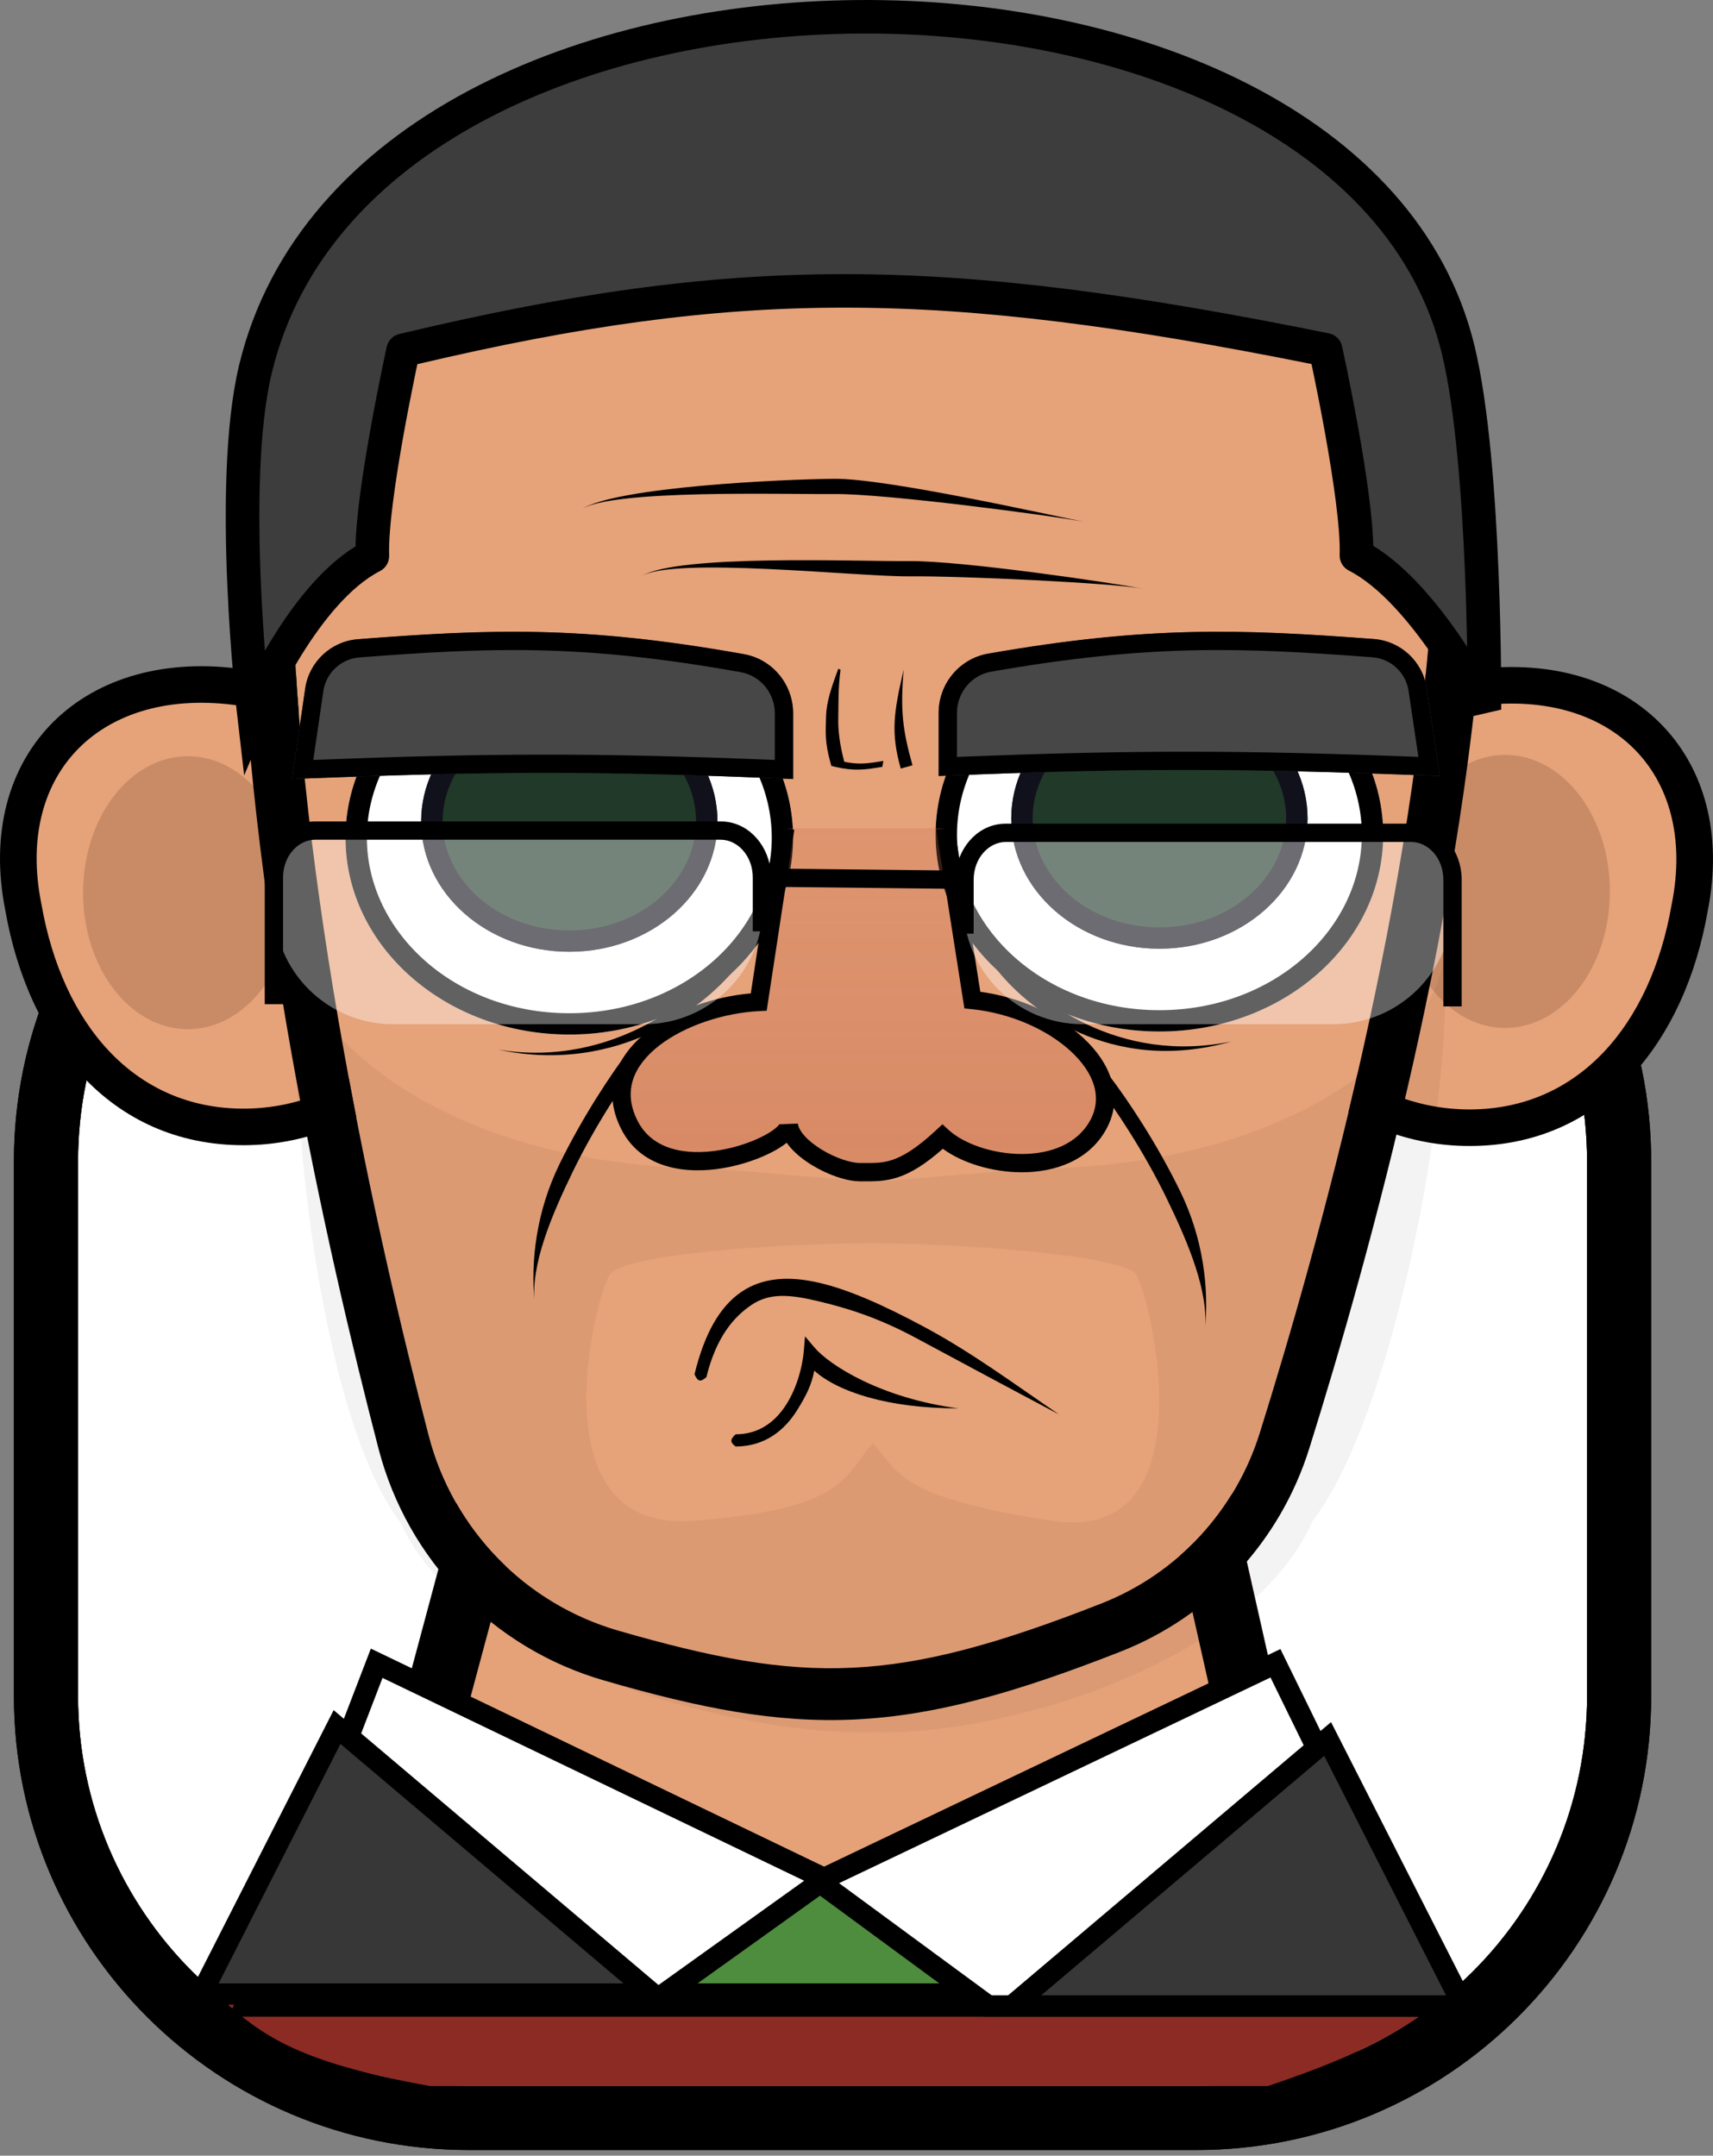 <svg width="58" height="73" viewBox="0 0 58 73" fill="none" xmlns="http://www.w3.org/2000/svg">
<rect x="0" y="0" width="58" height="73" fill="#808080" stroke="none"/>
<path d="M2.643 39.329C2.643 32.035 8.569 26.122 15.879 26.122H40.499C47.809 26.122 53.735 32.035 53.735 39.328V57.435C53.735 64.729 47.809 70.642 40.499 70.642H15.879C8.569 70.642 2.643 64.729 2.643 57.435V39.329Z" fill="white"/>
<path fill-rule="evenodd" clip-rule="evenodd" d="M15.879 23.955H40.499C49.009 23.955 55.907 30.838 55.907 39.328V57.435C55.907 65.925 49.009 72.808 40.499 72.808H15.879C7.369 72.808 0.471 65.925 0.471 57.435V39.329C0.471 30.838 7.369 23.955 15.879 23.955ZM15.879 26.122C8.569 26.122 2.643 32.035 2.643 39.329V57.435C2.643 64.729 8.569 70.642 15.879 70.642H40.499C47.809 70.642 53.735 64.729 53.735 57.435V39.328C53.735 32.035 47.809 26.122 40.499 26.122H15.879Z" fill="black"/>
<path d="M15.73 49.838H41.53L45.994 69.662H10.413L15.73 49.838Z" fill="#E5A279"/>
<path fill-rule="evenodd" clip-rule="evenodd" d="M17.397 52.005L13.242 67.495H43.28L39.793 52.005H17.397ZM41.53 49.838H15.73L10.413 69.662H45.994L41.53 49.838Z" fill="black"/>
<path fill-rule="evenodd" clip-rule="evenodd" d="M15.879 23.955H40.499C49.009 23.955 55.907 30.838 55.907 39.328V57.435C55.907 65.925 49.009 72.808 40.499 72.808H15.879C7.369 72.808 0.471 65.925 0.471 57.435V39.329C0.471 30.838 7.369 23.955 15.879 23.955ZM15.879 26.122C8.569 26.122 2.643 32.035 2.643 39.329V57.435C2.643 64.729 8.569 70.642 15.879 70.642H40.499C47.809 70.642 53.735 64.729 53.735 57.435V39.328C53.735 32.035 47.809 26.122 40.499 26.122H15.879Z" fill="black"/>
<path d="M0.791 30.727C-0.192 25.839 3.157 22.52 8.243 23.291C12.359 23.291 15.695 26.62 15.695 30.727C15.695 34.833 12.359 38.162 8.243 38.162C4.128 38.162 1.528 34.949 0.791 30.727Z" fill="#E6A279"/>
<path fill-rule="evenodd" clip-rule="evenodd" d="M8.243 37.543C12.016 37.543 15.075 34.491 15.075 30.727C15.075 26.962 12.016 23.91 8.243 23.91H8.197L8.15 23.903C5.756 23.54 3.861 24.149 2.68 25.325C1.503 26.497 0.941 28.325 1.4 30.605L1.401 30.613L1.403 30.62C2.111 34.678 4.546 37.543 8.243 37.543ZM16.316 30.727C16.316 35.175 12.702 38.781 8.243 38.781C3.712 38.781 0.949 35.224 0.182 30.841C-0.34 28.237 0.281 25.965 1.803 24.449C3.314 22.945 5.618 22.279 8.291 22.672C12.727 22.697 16.316 26.294 16.316 30.727Z" fill="black"/>
<path d="M9.908 30.23C9.908 27.678 8.32 25.609 6.361 25.609C4.402 25.609 2.814 27.678 2.814 30.23C2.814 32.783 4.402 34.852 6.361 34.852C8.32 34.852 9.908 32.783 9.908 30.23Z" fill="#C88B66"/>
<path d="M57.209 30.753C58.192 25.866 54.843 22.547 49.757 23.318C45.641 23.318 42.304 26.647 42.304 30.753C42.304 34.86 45.641 38.189 49.757 38.189C53.872 38.189 56.472 34.976 57.209 30.753Z" fill="#E6A279"/>
<path fill-rule="evenodd" clip-rule="evenodd" d="M49.757 37.57C45.984 37.57 42.925 34.518 42.925 30.753C42.925 26.989 45.984 23.937 49.757 23.937H49.803L49.85 23.93C52.244 23.567 54.139 24.176 55.32 25.352C56.497 26.524 57.059 28.352 56.6 30.632L56.599 30.64L56.597 30.647C55.889 34.705 53.454 37.57 49.757 37.57ZM41.684 30.753C41.684 35.202 45.298 38.808 49.757 38.808C54.288 38.808 57.051 35.251 57.818 30.867C58.34 28.264 57.719 25.991 56.197 24.476C54.686 22.972 52.382 22.305 49.709 22.699C45.273 22.724 41.684 26.321 41.684 30.753Z" fill="black"/>
<path d="M54.509 30.187C54.509 27.634 52.921 25.565 50.962 25.565C49.004 25.565 47.416 27.634 47.416 30.187C47.416 32.74 49.004 34.809 50.962 34.809C52.921 34.809 54.509 32.74 54.509 30.187Z" fill="#C88B66"/>
<path d="M9.883 19.427C9.821 15.577 12.458 12.278 16.167 11.214C26.376 8.288 33.565 8.224 42.614 11.035C46.258 12.167 48.727 15.547 48.539 19.351C48.005 30.125 44.598 42.32 42.652 48.528C41.826 51.166 39.865 53.291 37.287 54.302C30.303 57.043 27.27 57.051 20.937 55.221C17.778 54.308 15.342 51.795 14.517 48.618C12.788 41.96 10.052 29.864 9.883 19.427Z" fill="#E6A279"/>
<path fill-rule="evenodd" clip-rule="evenodd" d="M15.681 9.528C26.176 6.52 33.718 6.435 43.136 9.36C47.513 10.719 50.525 14.8 50.295 19.437C49.749 30.446 46.284 42.819 44.33 49.052C43.347 52.189 41.01 54.726 37.931 55.934C34.374 57.33 31.66 58.098 28.953 58.228C26.238 58.358 23.675 57.839 20.448 56.906C16.689 55.82 13.796 52.831 12.816 49.058C11.08 42.376 8.297 30.112 8.125 19.456C8.049 14.752 11.268 10.794 15.681 9.528ZM16.167 11.214C12.458 12.278 9.821 15.577 9.883 19.427C10.052 29.864 12.788 41.96 14.517 48.618C15.342 51.795 17.778 54.308 20.937 55.221C27.27 57.051 30.303 57.043 37.287 54.302C39.865 53.291 41.826 51.166 42.652 48.528C44.598 42.32 48.005 30.125 48.539 19.351C48.727 15.547 46.258 12.167 42.614 11.035C33.565 8.224 26.376 8.288 16.167 11.214Z" fill="black"/>
<path d="M46.834 28.265C46.834 31.947 43.441 34.931 39.256 34.931C35.071 34.931 31.678 31.947 31.678 28.265C31.678 24.584 35.071 21.6 39.256 21.6C43.441 21.6 46.834 24.584 46.834 28.265Z" fill="white"/>
<path fill-rule="evenodd" clip-rule="evenodd" d="M39.256 34.209C43.13 34.209 46.11 31.465 46.11 28.265C46.11 25.066 43.13 22.322 39.256 22.322C35.382 22.322 32.402 25.066 32.402 28.265C32.402 31.465 35.382 34.209 39.256 34.209ZM39.256 34.931C43.441 34.931 46.834 31.947 46.834 28.265C46.834 24.584 43.441 21.6 39.256 21.6C35.071 21.6 31.678 24.584 31.678 28.265C31.678 31.947 35.071 34.931 39.256 34.931Z" fill="black"/>
<path d="M44.272 27.715C44.272 30.151 42.026 32.127 39.256 32.127C36.486 32.127 34.24 30.151 34.24 27.715C34.24 25.278 36.486 23.302 39.256 23.302C42.026 23.302 44.272 25.278 44.272 27.715Z" fill="#213928"/>
<path fill-rule="evenodd" clip-rule="evenodd" d="M39.256 31.405C41.715 31.405 43.548 29.67 43.548 27.715C43.548 25.76 41.715 24.025 39.256 24.025C36.797 24.025 34.963 25.76 34.963 27.715C34.963 29.67 36.797 31.405 39.256 31.405ZM39.256 32.127C42.026 32.127 44.272 30.151 44.272 27.715C44.272 25.278 42.026 23.302 39.256 23.302C36.486 23.302 34.24 25.278 34.24 27.715C34.24 30.151 36.486 32.127 39.256 32.127Z" fill="#11111C"/>
<path d="M11.698 28.369C11.698 32.05 15.091 35.034 19.276 35.034C23.462 35.034 26.854 32.05 26.854 28.369C26.854 24.687 23.462 21.703 19.276 21.703C15.091 21.703 11.698 24.687 11.698 28.369Z" fill="white"/>
<path fill-rule="evenodd" clip-rule="evenodd" d="M19.276 34.312C15.402 34.312 12.422 31.568 12.422 28.369C12.422 25.169 15.402 22.425 19.276 22.425C23.15 22.425 26.131 25.169 26.131 28.369C26.131 31.568 23.15 34.312 19.276 34.312ZM19.276 35.034C15.091 35.034 11.698 32.05 11.698 28.369C11.698 24.687 15.091 21.703 19.276 21.703C23.462 21.703 26.854 24.687 26.854 28.369C26.854 32.05 23.462 35.034 19.276 35.034Z" fill="black"/>
<path d="M14.26 27.818C14.26 30.255 16.506 32.23 19.276 32.23C22.047 32.23 24.293 30.255 24.293 27.818C24.293 25.381 22.047 23.405 19.276 23.405C16.506 23.405 14.26 25.381 14.26 27.818Z" fill="#213928"/>
<path fill-rule="evenodd" clip-rule="evenodd" d="M19.276 31.508C16.817 31.508 14.984 29.773 14.984 27.818C14.984 25.863 16.817 24.128 19.276 24.128C21.736 24.128 23.569 25.863 23.569 27.818C23.569 29.773 21.736 31.508 19.276 31.508ZM19.276 32.23C16.506 32.23 14.26 30.255 14.26 27.818C14.26 25.381 16.506 23.405 19.276 23.405C22.047 23.405 24.293 25.381 24.293 27.818C24.293 30.255 22.047 32.23 19.276 32.23Z" fill="#11111C"/>
<path d="M31.781 24.143C31.781 23.158 32.481 22.307 33.453 22.136C38.876 21.185 42.016 21.301 46.516 21.64C47.429 21.709 48.171 22.402 48.306 23.305L48.749 26.277C42.267 26.022 38.569 25.993 31.781 26.277V24.143Z" fill="#474747"/>
<path fill-rule="evenodd" clip-rule="evenodd" d="M46.469 22.258C41.996 21.921 38.913 21.807 33.56 22.746C32.892 22.863 32.402 23.451 32.402 24.143V25.632C38.545 25.386 42.184 25.409 48.025 25.63L47.692 23.396C47.6 22.777 47.092 22.305 46.469 22.258ZM48.306 23.305C48.171 22.402 47.429 21.709 46.516 21.64C42.016 21.301 38.876 21.185 33.453 22.136C32.481 22.307 31.781 23.158 31.781 24.143V26.277C31.991 26.269 32.198 26.26 32.402 26.252C38.583 26.003 42.215 26.028 48.118 26.253C48.326 26.261 48.536 26.269 48.749 26.277L48.306 23.305Z" fill="black"/>
<path d="M26.854 24.159C26.854 23.177 26.159 22.327 25.191 22.153C19.764 21.181 16.623 21.299 12.122 21.646C11.208 21.716 10.466 22.411 10.334 23.316L9.887 26.381C16.369 26.12 20.067 26.09 26.854 26.381V24.159Z" fill="#474747"/>
<path fill-rule="evenodd" clip-rule="evenodd" d="M12.17 22.263C16.643 21.919 19.726 21.803 25.081 22.763C25.746 22.882 26.234 23.469 26.234 24.159V25.735C20.09 25.483 16.45 25.507 10.608 25.733L10.948 23.405C11.039 22.785 11.546 22.311 12.17 22.263ZM10.334 23.316C10.466 22.411 11.208 21.716 12.122 21.646C16.623 21.299 19.764 21.181 25.191 22.153C26.159 22.327 26.854 23.177 26.854 24.159V26.381C26.645 26.372 26.438 26.363 26.234 26.355C20.053 26.101 16.42 26.126 10.517 26.356C10.31 26.364 10.1 26.372 9.887 26.381L10.334 23.316Z" fill="black"/>
<path fill-rule="evenodd" clip-rule="evenodd" d="M48.86 32.208C49.013 34.546 44.599 39.504 34.967 39.575L29.557 40.027L24.147 39.575C14.515 39.504 9.963 34.546 10.115 32.208C9.633 36.183 10.681 47.813 13.577 51.584C15.71 56.425 25.188 58.805 29.557 58.659C33.926 58.805 42.312 56.343 44.446 51.502C47.342 47.731 49.343 36.183 48.86 32.208ZM38.473 43.17C38.046 42.469 32.071 42.1 29.557 42.1C26.382 42.1 21.068 42.469 20.642 43.17C20.108 44.047 18.17 51.905 23.461 51.502C27.851 51.167 28.468 50.32 29.127 49.416C29.259 49.235 29.392 49.052 29.557 48.871C29.673 48.999 29.773 49.127 29.872 49.253C30.509 50.065 31.101 50.818 35.653 51.502C40.911 52.291 39.006 44.047 38.473 43.17Z" fill="#260B05" fill-opacity="0.05"/>
<path d="M32.992 34.025L31.975 28.05H26.656L25.698 34.025C21.899 34.025 20.549 36.444 21.376 38.087C22.203 39.731 26.539 39.162 26.656 38.372C27.152 38.915 27.673 39.694 29.197 39.694C30.552 39.694 30.492 39.65 31.865 38.372C34.35 40.132 36.781 38.952 37.255 38.087C38.283 36.212 35.81 33.936 32.992 34.025Z" fill="url(#paint0_linear_848_2441)"/>
<path fill-rule="evenodd" clip-rule="evenodd" d="M41.688 35.27C37.592 36.428 34.738 34.159 33.661 32.716L33.993 32.469C35.009 33.83 37.852 36.091 41.765 35.254L41.688 35.27Z" fill="black"/>
<path fill-rule="evenodd" clip-rule="evenodd" d="M16.861 35.543C20.778 36.191 23.704 33.715 24.719 32.355L25.051 32.601C23.974 34.044 20.983 36.424 16.861 35.543Z" fill="black"/>
<path fill-rule="evenodd" clip-rule="evenodd" d="M27.969 24.27C27.983 23.747 28.158 23.264 28.383 22.647L28.459 22.679C28.372 23.352 28.395 23.8 28.383 24.281C28.371 24.729 28.427 25.193 28.586 25.797C29.081 25.898 29.373 25.858 29.909 25.768L29.875 25.968C29.278 26.069 28.919 26.118 28.268 25.966L28.149 25.938L28.116 25.82C27.924 25.128 27.955 24.798 27.969 24.27ZM30.498 26.027C30.155 24.81 30.259 24.122 30.598 22.679C30.477 24.055 30.566 24.743 30.896 25.916L30.498 26.027Z" fill="black"/>
<path fill-rule="evenodd" clip-rule="evenodd" d="M35.856 47.898C34.026 46.929 32.596 46.157 31.008 45.306C29.686 44.597 28.645 44.287 27.674 44.056C26.703 43.826 26.039 43.786 25.438 44.194C24.831 44.605 24.244 45.297 23.917 46.637C23.731 46.791 23.636 46.814 23.515 46.539C23.852 45.157 24.372 44.245 25.102 43.749C25.837 43.25 26.74 43.205 27.769 43.448C28.796 43.692 29.979 44.23 31.307 44.942C32.896 45.794 34.333 46.861 35.856 47.898ZM27.257 45.254L27.579 45.634C28.087 46.231 29.834 47.351 32.45 47.693C30.049 47.693 28.36 47.125 27.57 46.416C27.481 46.892 27.3 47.258 26.987 47.758C26.57 48.426 25.905 48.984 24.907 48.984C24.709 48.836 24.72 48.745 24.907 48.571C25.72 48.571 26.27 48.126 26.636 47.54C27.006 46.947 27.176 46.228 27.216 45.75L27.257 45.254Z" fill="black"/>
<path fill-rule="evenodd" clip-rule="evenodd" d="M31.703 28.098L32.316 28.003L33.192 33.586C34.539 33.768 35.825 34.357 36.68 35.148C37.583 35.983 38.069 37.121 37.458 38.236C36.868 39.312 35.7 39.7 34.594 39.698C33.608 39.697 32.589 39.39 31.923 38.902C31.317 39.438 30.84 39.723 30.404 39.867C29.976 40.009 29.604 40.007 29.256 40.004C29.213 40.004 29.17 40.004 29.127 40.004C28.645 40.004 28.008 39.772 27.49 39.454C27.226 39.292 26.976 39.097 26.782 38.882C26.73 38.824 26.681 38.762 26.636 38.698C26.503 38.806 26.34 38.909 26.16 39.004C25.714 39.239 25.12 39.449 24.491 39.556C23.259 39.766 21.721 39.602 21.029 38.226C20.698 37.568 20.657 36.935 20.846 36.36C21.033 35.794 21.433 35.312 21.933 34.923C22.862 34.199 24.197 33.746 25.421 33.639L26.279 28.004L26.893 28.097L25.959 34.227L25.706 34.24C24.518 34.298 23.19 34.73 22.314 35.411C21.879 35.751 21.573 36.138 21.436 36.553C21.302 36.961 21.32 37.424 21.584 37.949C22.082 38.939 23.226 39.143 24.387 38.946C24.954 38.849 25.484 38.66 25.869 38.457C26.062 38.355 26.208 38.255 26.302 38.168C26.382 38.094 26.397 38.058 26.397 38.058C26.397 38.058 26.397 38.063 26.396 38.072L27.014 38.049C27.028 38.162 27.098 38.305 27.244 38.468C27.388 38.629 27.587 38.786 27.815 38.926C28.28 39.212 28.803 39.385 29.127 39.385C29.172 39.385 29.216 39.385 29.259 39.385C29.612 39.386 29.882 39.388 30.209 39.28C30.574 39.159 31.031 38.891 31.7 38.268L31.91 38.072L32.122 38.266C32.625 38.727 33.604 39.078 34.594 39.079C35.581 39.08 36.475 38.738 36.913 37.939C37.33 37.179 37.057 36.341 36.258 35.602C35.462 34.865 34.204 34.303 32.892 34.174L32.653 34.15L31.703 28.098Z" fill="black"/>
<path fill-rule="evenodd" clip-rule="evenodd" d="M39.497 40.572C38.735 39.007 37.776 37.561 37.128 36.711L37.539 36.399C38.205 37.271 39.183 38.746 39.962 40.346C40.735 41.935 40.94 43.606 40.797 45.031C40.925 43.758 40.264 42.148 39.497 40.572Z" fill="black"/>
<path d="M7.156 67.364H49.181C47.623 68.837 45.644 69.728 42.93 70.642H14.557C9.958 69.806 8.772 68.907 7.156 67.364Z" fill="#8C2A24"/>
<path d="M9.274 29.055C9.274 28.542 9.691 28.127 10.205 28.127H24.903C25.417 28.127 25.834 28.542 25.834 29.055V30.659C25.834 32.882 24.028 34.683 21.801 34.683H13.307C11.08 34.683 9.274 32.882 9.274 30.659V29.055Z" fill="white" fill-opacity="0.38"/>
<path d="M32.621 29.055C32.621 28.542 33.038 28.127 33.552 28.127H48.25C48.764 28.127 49.181 28.542 49.181 29.055V30.659C49.181 32.882 47.375 34.683 45.148 34.683H36.654C34.427 34.683 32.621 32.882 32.621 30.659V29.055Z" fill="white" fill-opacity="0.38"/>
<path fill-rule="evenodd" clip-rule="evenodd" d="M8.964 29.718C8.964 28.708 9.69 27.817 10.669 27.817H24.403C25.282 27.817 25.956 28.535 26.086 29.412L32.37 29.481C32.502 28.607 33.175 27.893 34.052 27.893H47.785C48.765 27.893 49.491 28.785 49.491 29.794V34.081H48.87V29.794C48.87 29.046 48.347 28.512 47.785 28.512H34.052C33.491 28.512 32.967 29.046 32.967 29.794V31.617H32.347V30.1L26.108 30.031V31.54H25.488V29.718C25.488 28.97 24.964 28.436 24.403 28.436H10.669C10.108 28.436 9.584 28.97 9.584 29.718V34.005H8.964V29.718Z" fill="black"/>
<path fill-rule="evenodd" clip-rule="evenodd" d="M19.403 39.658C20.165 38.094 21.124 36.648 21.772 35.797L21.36 35.485C20.695 36.358 19.717 37.833 18.938 39.433C18.165 41.022 17.96 42.693 18.102 44.117C17.975 42.845 18.636 41.234 19.403 39.658Z" fill="black"/>
<path fill-rule="evenodd" clip-rule="evenodd" d="M30.796 19.517C32.539 19.501 37.673 19.739 38.724 19.939C37.645 19.734 32.574 18.985 30.791 19.001C29.021 19.018 22.922 18.755 21.708 19.517C22.793 18.837 29.04 19.534 30.796 19.517Z" fill="black"/>
<path fill-rule="evenodd" clip-rule="evenodd" d="M28.253 16.73C29.996 16.713 35.647 17.467 36.698 17.668C35.619 17.462 30.03 16.197 28.248 16.214C26.478 16.23 20.896 16.484 19.682 17.245C20.767 16.565 26.497 16.746 28.253 16.73Z" fill="black"/>
<path d="M45.927 18.815C45.995 16.887 44.884 11.845 44.884 11.845C31.811 9.2 24.957 9.166 13.65 11.863C13.65 11.863 12.54 16.905 12.607 18.834C10.284 20.017 8.584 24.045 8.584 24.045C8.584 24.045 7.706 16.426 8.649 12.5C12.455 -3.359 45.748 -3.247 49.377 11.863C50.32 15.788 50.261 24.027 50.261 24.027C50.261 24.027 48.25 19.999 45.927 18.815Z" fill="#3D3D3D"/>
<path fill-rule="evenodd" clip-rule="evenodd" d="M16.376 4.086C12.764 6.015 10.105 8.866 9.202 12.633C8.751 14.511 8.73 17.326 8.831 19.721C8.868 20.578 8.919 21.372 8.97 22.037C9.055 21.89 9.145 21.739 9.241 21.585C9.905 20.512 10.867 19.223 12.037 18.503C12.06 17.443 12.305 15.858 12.544 14.525C12.679 13.769 12.817 13.073 12.921 12.567C12.973 12.314 13.016 12.108 13.046 11.965C13.062 11.894 13.074 11.838 13.082 11.8C13.086 11.781 13.089 11.767 13.091 11.757L13.095 11.741C13.095 11.741 13.095 11.741 13.65 11.863L13.095 11.741C13.142 11.529 13.306 11.362 13.518 11.311C19.199 9.956 23.786 9.281 28.605 9.283C33.42 9.285 38.444 9.963 44.997 11.289C45.218 11.333 45.391 11.504 45.44 11.723L44.884 11.845C45.44 11.723 45.44 11.723 45.44 11.723L45.44 11.724L45.452 11.782C45.461 11.82 45.473 11.875 45.488 11.947C45.519 12.09 45.562 12.296 45.614 12.549C45.718 13.055 45.855 13.75 45.991 14.507C46.23 15.839 46.474 17.424 46.497 18.484C47.668 19.197 48.7 20.475 49.434 21.544C49.518 21.666 49.598 21.786 49.675 21.903C49.662 21.192 49.641 20.347 49.604 19.44C49.501 16.887 49.281 13.897 48.824 11.995C47.967 8.425 45.35 5.7 41.758 3.863C38.164 2.025 33.638 1.103 29.083 1.136C24.529 1.168 19.992 2.154 16.376 4.086ZM49.752 24.28L49.751 24.278L49.747 24.271C49.744 24.264 49.738 24.254 49.731 24.24C49.717 24.212 49.695 24.171 49.667 24.116C49.61 24.008 49.525 23.851 49.415 23.659C49.196 23.273 48.881 22.747 48.496 22.186C47.708 21.038 46.693 19.843 45.669 19.321C45.472 19.22 45.351 19.016 45.359 18.795C45.39 17.902 45.143 16.221 44.871 14.707C44.738 13.962 44.602 13.276 44.499 12.776C44.464 12.602 44.432 12.451 44.406 12.327C38.066 11.057 33.223 10.42 28.605 10.418C24 10.416 19.595 11.046 14.131 12.332C14.105 12.458 14.072 12.614 14.035 12.795C13.933 13.294 13.797 13.98 13.663 14.725C13.392 16.239 13.144 17.921 13.176 18.814C13.183 19.034 13.062 19.239 12.866 19.339C11.854 19.855 10.917 21.038 10.208 22.182C9.862 22.74 9.586 23.264 9.396 23.648C9.301 23.84 9.228 23.996 9.18 24.104C9.155 24.158 9.137 24.199 9.125 24.227C9.119 24.24 9.115 24.25 9.112 24.257L9.109 24.264L9.108 24.266L8.267 26.259L8.019 24.11L8.584 24.045C8.019 24.11 8.019 24.11 8.019 24.11L8.018 24.104L8.016 24.086C8.015 24.071 8.012 24.049 8.009 24.02C8.003 23.962 7.994 23.877 7.982 23.768C7.96 23.549 7.929 23.233 7.895 22.842C7.827 22.061 7.746 20.977 7.695 19.769C7.593 17.373 7.604 14.416 8.095 12.368C9.095 8.205 12.025 5.123 15.839 3.085C19.65 1.05 24.377 0.034 29.075 0.001C33.774 -0.033 38.489 0.916 42.277 2.853C46.067 4.791 48.973 7.746 49.93 11.731C50.416 13.754 50.638 16.846 50.74 19.394C50.792 20.676 50.815 21.834 50.824 22.672C50.828 23.091 50.83 23.43 50.83 23.665C50.83 23.782 50.83 23.873 50.83 23.935L50.83 23.973C50.83 23.986 50.83 23.997 50.83 24.006L50.829 24.03C50.829 24.03 50.829 24.031 50.261 24.027L50.829 24.03L49.752 24.28V24.28Z" fill="black"/>
<path d="M27.902 63.612L12.754 56.325L8.291 67.931H48.866L43.186 56.325L27.902 63.612Z" fill="white"/>
<path fill-rule="evenodd" clip-rule="evenodd" d="M12.557 55.829L27.903 63.212L43.353 55.844L49.446 68.292H7.764L12.557 55.829ZM43.018 56.805L27.902 64.013L12.951 56.82L8.817 67.57H48.287L43.018 56.805Z" fill="black"/>
<path fill-rule="evenodd" clip-rule="evenodd" d="M12.557 55.829L27.903 63.212L43.353 55.844L49.446 68.292H7.764L12.557 55.829ZM43.018 56.805L27.902 64.013L12.951 56.82L8.817 67.57H48.287L43.018 56.805Z" fill="black" fill-opacity="0.2"/>
<path d="M32.907 67.526L27.767 63.747L22.492 67.526H32.907Z" fill="#4E8C3E"/>
<path fill-rule="evenodd" clip-rule="evenodd" d="M27.77 63.301L34.008 67.887H21.367L27.77 63.301ZM23.617 67.165H31.805L27.764 64.194L23.617 67.165Z" fill="black"/>
<path fill-rule="evenodd" clip-rule="evenodd" d="M27.77 63.301L34.008 67.887H21.367L27.77 63.301ZM23.617 67.165H31.805L27.764 64.194L23.617 67.165Z" fill="black" fill-opacity="0.2"/>
<path d="M34.267 67.931L44.952 58.889L49.55 67.931H34.267Z" fill="#373737"/>
<path fill-rule="evenodd" clip-rule="evenodd" d="M45.067 58.318L50.14 68.292H33.281L45.067 58.318ZM35.253 67.57H48.961L44.837 59.46L35.253 67.57Z" fill="black"/>
<path fill-rule="evenodd" clip-rule="evenodd" d="M45.067 58.318L50.14 68.292H33.281L45.067 58.318ZM35.253 67.57H48.961L44.837 59.46L35.253 67.57Z" fill="black" fill-opacity="0.2"/>
<path d="M22.097 67.526L11.412 58.484L6.813 67.526H22.097Z" fill="#373737"/>
<path fill-rule="evenodd" clip-rule="evenodd" d="M11.297 57.913L6.224 67.887H23.083L11.297 57.913ZM21.111 67.165H7.403L11.527 59.055L21.111 67.165Z" fill="black"/>
<path fill-rule="evenodd" clip-rule="evenodd" d="M11.297 57.913L6.224 67.887H23.083L11.297 57.913ZM21.111 67.165H7.403L11.527 59.055L21.111 67.165Z" fill="black" fill-opacity="0.2"/>
<defs>
<linearGradient id="paint0_linear_848_2441" x1="29.17" y1="-3.489" x2="29.17" y2="76.521" gradientUnits="userSpaceOnUse">
<stop stop-color="#E5A279" stop-opacity="0"/>
<stop offset="0" stop-color="#E5A279" stop-opacity="0"/>
<stop offset="0.724" stop-color="#AF472F" stop-opacity="0.48"/>
</linearGradient>
</defs>
</svg>
